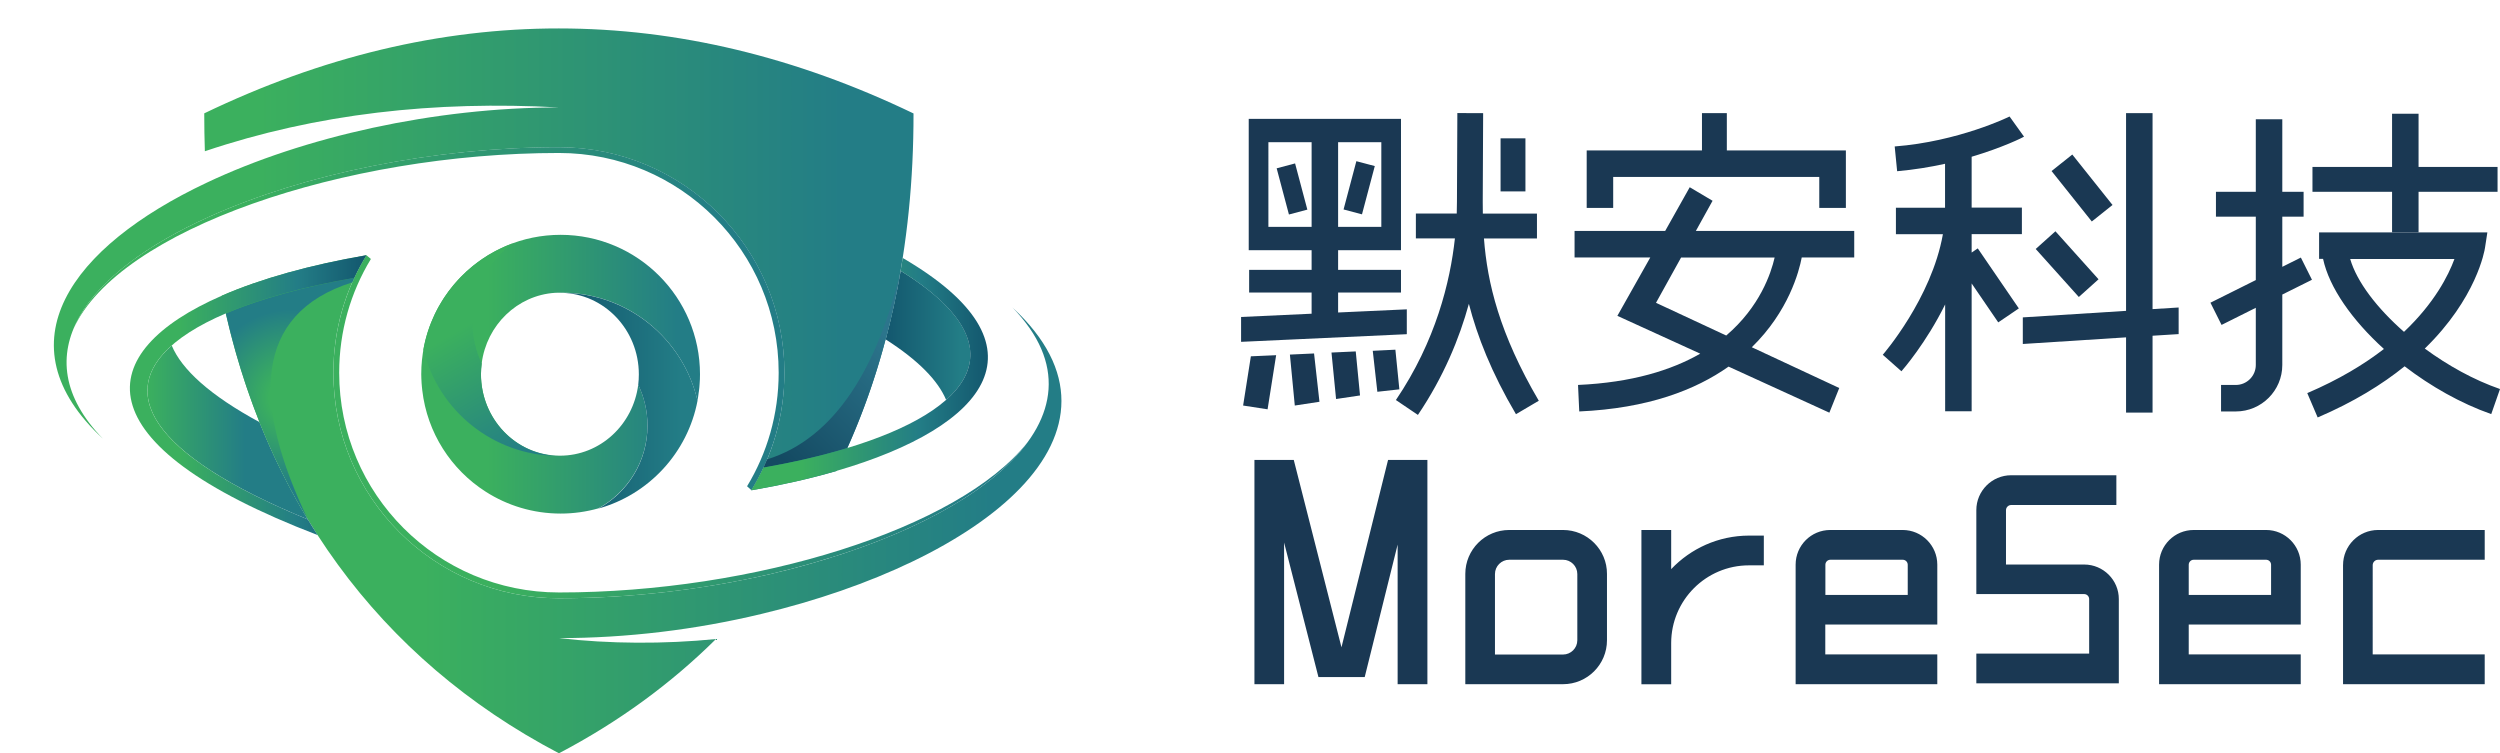 <svg xmlns="http://www.w3.org/2000/svg" role="img" viewBox="24.71 36.65 245.29 73.91"><style>svg {enable-background:new 0 0 300 150}</style><style>.st13{fill:#1a3853}</style><linearGradient id="SVGID_1_" x1="66.04" x2="93.394" y1="73.382" y2="73.382" gradientUnits="userSpaceOnUse"><stop offset=".238" stop-color="#3bb05e"/><stop offset=".918" stop-color="#237d86"/></linearGradient><path fill="url(#SVGID_1_)" d="M93.39 73.38c0 .33-.01.66-.04.98-.01.09-.01.18-.02.27-.01.06-.01.13-.02.19l-.03.24c-.01.06-.02.13-.03.19-.01.1-.03.21-.04.31v.01c-.02.13-.04.26-.07.38-1.41-6.06-6.83-10.58-13.32-10.58h-.35c-.09 0-.18 0-.27.01h-.03c-3.71.24-6.72 3.17-7.2 6.93-.04.34-.07.7-.07 1.05 0 4.42 3.47 8 7.75 8 3.94 0 7.19-3.04 7.68-6.97.58 1.21.91 2.57.91 4 0 3.51-1.95 6.56-4.82 8.14-1.18.33-2.42.51-3.7.51-2.71 0-5.24-.79-7.36-2.15-3.38-2.16-5.74-5.77-6.22-9.95-.02-.13-.03-.26-.04-.39l-.03-.36v-.04c-.01-.13-.01-.26-.02-.38 0-.13-.01-.26-.01-.4 0-7.55 6.12-13.68 13.68-13.68 7.55.01 13.67 6.14 13.67 13.69z"/><linearGradient id="SVGID_2_" x1="69.151" x2="79.389" y1="63.688" y2="81.42" gradientUnits="userSpaceOnUse"><stop offset=".238" stop-color="#3bb05e"/><stop offset=".918" stop-color="#237d86"/></linearGradient><path fill="url(#SVGID_2_)" d="M79.45 81.38c-6.4-.04-11.75-4.48-13.2-10.44.87-4.83 4.27-8.78 8.79-10.42-2.41 1.73-3.97 4.55-3.97 7.74 0 1.45.32 2.83.9 4.06v.01c-.04.34-.07.7-.07 1.05.01 4.35 3.37 7.89 7.55 8z"/><linearGradient id="SVGID_3_" x1="79.75" x2="93.147" y1="75.966" y2="75.966" gradientUnits="userSpaceOnUse"><stop offset="0" stop-color="#13576e"/><stop offset=".882" stop-color="#237d86"/></linearGradient><path fill="url(#SVGID_3_)" d="M93.15 75.96c-.97 5.11-4.78 9.21-9.73 10.59 2.88-1.57 4.82-4.63 4.82-8.14 0-1.43-.33-2.79-.91-4 .04-.34.06-.68.06-1.03 0-4.39-3.42-7.95-7.65-8h.08c6.49 0 11.92 4.52 13.33 10.58z"/><linearGradient id="SVGID_4_" x1="39.176" x2="54.917" y1="79.083" y2="79.083" gradientUnits="userSpaceOnUse"><stop offset="0" stop-color="#3bb05e"/><stop offset=".607" stop-color="#237d86"/></linearGradient><path fill="url(#SVGID_4_)" fill-rule="evenodd" d="M41.56 70.55c-5.11 4.5-2.6 10.5 13.36 17.07-1.82-3.01-3.41-6.2-4.75-9.55-4.91-2.66-7.64-5.19-8.61-7.52z" clip-rule="evenodd"/><linearGradient id="SVGID_5_" x1="46.483" x2="128.855" y1="86.127" y2="86.127" gradientUnits="userSpaceOnUse"><stop offset=".238" stop-color="#3bb05e"/><stop offset=".918" stop-color="#237d86"/></linearGradient><path fill="url(#SVGID_5_)" fill-rule="evenodd" d="M124.05 66.82c10.55 10.9-3.86 21.5-23.69 26.14-6.59 1.52-13.76 2.39-20.81 2.39-12.22 0-22.13-9.91-22.13-22.13 0-4.22 1.18-8.17 3.24-11.53-5.5.95-10.35 2.3-14.18 3.97 4.07 19.85 15.27 35.57 33.07 44.9 5.86-3.07 11-6.84 15.41-11.21-5.11.51-10.44.48-15.41-.09 6.63 0 13.41-.82 19.86-2.37 21.55-5.15 37.97-17.74 24.64-30.07z" clip-rule="evenodd"/><linearGradient id="SVGID_6_" x1="57.423" x2="125.51" y1="78.518" y2="78.518" gradientUnits="userSpaceOnUse"><stop offset=".238" stop-color="#3bb05e"/><stop offset=".918" stop-color="#237d86"/></linearGradient><path fill="url(#SVGID_6_)" fill-rule="evenodd" d="M79.55 94.78c-11.91 0-21.56-9.65-21.56-21.56 0-4.08 1.13-7.9 3.11-11.16l-.44-.37c-2.05 3.36-3.24 7.3-3.24 11.53 0 12.22 9.91 22.13 22.13 22.13 7.05 0 14.22-.86 20.81-2.39 11.43-2.68 21.07-7.33 25.15-12.89-6.72 8.48-26.8 14.71-45.96 14.71z" clip-rule="evenodd"/><radialGradient id="SVGID_7_" cx="499.588" cy="-93.911" r="4.792" gradientTransform="translate(-936.817 261.857) scale(1.982)" gradientUnits="userSpaceOnUse"><stop offset=".238" stop-color="#3bb05e"/><stop offset=".918" stop-color="#237d86"/></radialGradient><path fill="url(#SVGID_7_)" fill-rule="evenodd" d="M54.92 87.62c-5.4-11.27-5.49-20.16 4.36-23.27.06-.15.13-.29.2-.44-4.91.87-9.23 2.05-12.61 3.49 1.68 7.37 4.37 14.15 8.05 20.22z" clip-rule="evenodd"/><linearGradient id="SVGID_8_" x1="37.456" x2="60.66" y1="75.421" y2="75.421" gradientUnits="userSpaceOnUse"><stop offset=".212" stop-color="#3bb05e"/><stop offset=".709" stop-color="#237d86"/><stop offset="1" stop-color="#13576e"/></linearGradient><path fill="url(#SVGID_8_)" fill-rule="evenodd" d="M55.88 89.15c-.33-.5-.65-1.02-.96-1.53-20.04-8.25-18.87-15.59-8.06-20.22 3.38-1.45 7.7-2.63 12.61-3.49.35-.76.75-1.5 1.19-2.22-5.5.95-10.35 2.3-14.18 3.97-12.68 5.52-14.07 14.49 9.4 23.49z" clip-rule="evenodd"/><linearGradient id="SVGID_9_" x1="111.608" x2="119.923" y1="69.554" y2="69.554" gradientUnits="userSpaceOnUse"><stop offset="0" stop-color="#13576e"/><stop offset=".882" stop-color="#237d86"/></linearGradient><path fill="url(#SVGID_9_)" fill-rule="evenodd" d="M113.08 63.22c-.4 2.3-.89 4.54-1.47 6.73 3.25 2.08 5.15 4.07 5.93 5.94 3.94-3.48 3.35-7.84-4.46-12.67z" clip-rule="evenodd"/><linearGradient id="SVGID_10_" x1="30" x2="114.344" y1="62.092" y2="62.092" gradientUnits="userSpaceOnUse"><stop offset=".238" stop-color="#3bb05e"/><stop offset=".918" stop-color="#237d86"/></linearGradient><path fill="url(#SVGID_10_)" fill-rule="evenodd" d="M44.75 47.77c0 1.25.02 2.49.06 3.72 10.97-3.7 22.59-4.97 34.73-4.3-12.17 0-25.01 2.87-34.56 7.39-13.32 6.29-20.27 15.77-10.18 25.11-7.99-8.25-1.67-16.33 10.47-21.79 9.28-4.17 21.97-6.8 34.27-6.8 12.22 0 22.13 9.91 22.13 22.13 0 4.22-1.18 8.17-3.24 11.53 3-.52 5.8-1.15 8.36-1.9 5.01-10.15 7.57-22 7.55-35.08-23.11-11.11-46.48-11.13-69.59-.01z" clip-rule="evenodd"/><linearGradient id="SVGID_11_" x1="31.921" x2="101.675" y1="67.92" y2="67.92" gradientUnits="userSpaceOnUse"><stop offset=".238" stop-color="#3bb05e"/><stop offset=".918" stop-color="#237d86"/></linearGradient><path fill="url(#SVGID_11_)" fill-rule="evenodd" d="M79.55 51.09c-12.3 0-24.99 2.63-34.27 6.8-6.7 3.01-11.63 6.82-13.36 11.02 4.4-9.74 26.61-17.25 47.63-17.25 11.91 0 21.56 9.65 21.56 21.56 0 4.08-1.13 7.89-3.1 11.14l.43.39c2.05-3.36 3.24-7.3 3.24-11.53 0-12.22-9.91-22.13-22.13-22.13z" clip-rule="evenodd"/><linearGradient id="SVGID_12_" x1="116.118" x2="99.738" y1="66.26" y2="82.64" gradientUnits="userSpaceOnUse"><stop offset=".238" stop-color="#2c758c"/><stop offset=".918" stop-color="#144a62"/></linearGradient><path fill="url(#SVGID_12_)" fill-rule="evenodd" d="M99.98 81.72c-.11.27-.23.54-.36.81 2.98-.52 5.75-1.17 8.22-1.92 2.41-5.37 4.16-11.19 5.23-17.39-2.22 9.38-6.4 16.43-13.09 18.5z" clip-rule="evenodd"/><linearGradient id="SVGID_13_" x1="98.439" x2="121.643" y1="73.354" y2="73.354" gradientUnits="userSpaceOnUse"><stop offset=".212" stop-color="#3bb05e"/><stop offset=".709" stop-color="#237d86"/><stop offset="1" stop-color="#13576e"/></linearGradient><path fill="url(#SVGID_13_)" fill-rule="evenodd" d="M113.28 61.96c-.07.42-.13.84-.21 1.26 11.95 7.4 7 13.69-5.23 17.39-2.47.75-5.24 1.39-8.22 1.92-.36.76-.75 1.5-1.19 2.22 3-.52 5.8-1.15 8.36-1.9 14.95-4.35 21.16-12.33 6.49-20.89z" clip-rule="evenodd"/><g><path d="M182.99 54.01h20.22v3.04h2.61v-5.64h-11.68v-3.66h-2.44v3.66h-11.31v5.64h2.6z" class="st13"/><path d="M183.4 67.64l8.13 3.71c-2.81 1.61-6.67 2.83-11.99 3.07l.12 2.6c6.74-.3 11.41-2.11 14.65-4.4l9.89 4.52.97-2.42-8.58-4c3.61-3.52 4.64-7.44 4.9-8.81h5.15v-2.6H191.1l1.64-2.96-2.24-1.33-2.41 4.29h-8.89v2.6h7.43l-3.23 5.73zm6.25-5.72h9.18c-.36 1.56-1.45 4.83-4.75 7.65l-6.89-3.21 2.46-4.44zm-17.71-11.7h2.44v5.21h-2.44z" class="st13"/><path d="M149.971 53.164l1.807-.48 1.204 4.533-1.807.48z" class="st13"/><path d="M156.535 57.201l1.256-4.736 1.808.479-1.256 4.736z" class="st13"/><path d="M161.67 75.9l2.16 1.46c2.53-3.75 4.07-7.51 5-10.9.82 3.18 2.21 6.74 4.62 10.83l2.24-1.32c-3.86-6.58-5.05-11.56-5.38-15.92h5.2v-2.44h-5.31c-.01-.39-.01-.78-.01-1.16l.04-8.69h-.04v-.01H169l-1.3-.01-.04 8.7c0 .35-.01.75-.02 1.16h-4.01v2.44h3.83c-.46 4.23-1.87 10.07-5.79 15.86zm79.92-9.55l1.09 2.18 3.36-1.68v5.61c0 1.08-.88 1.96-1.96 1.96h-1.45v2.6h1.45c2.52 0 4.56-2.05 4.56-4.56v-6.91l2.91-1.45-1.09-2.18-1.82.91v-4.92h2.09v-2.44h-2.09v-7.12h-2.6v7.12h-3.91v2.44h3.91v6.22l-4.45 2.22zm21.03 4.5c5.08-4.94 5.87-9.61 5.91-9.9l.23-1.5h-16.51v2.6h.39c.6 2.81 2.85 6.01 5.97 8.84-1.95 1.51-4.41 3-7.52 4.33l1.02 2.39c3.55-1.52 6.34-3.25 8.53-5.02 2.57 1.97 5.51 3.64 8.5 4.69l.86-2.46c-2.57-.89-5.12-2.31-7.38-3.97zm-2.04-1.64c-2.64-2.32-4.62-4.89-5.28-7.15h10.23c-.59 1.61-1.96 4.32-4.95 7.15z" class="st13"/><path d="M259.41 59.45h2.6v-3.98h7.75v-2.44h-7.75v-5.22h-2.6v5.22h-7.81v2.44h7.81zM149.92 71.5l-2.48.11-.76 4.83 2.4.37zm1.83 4.94l2.42-.37-.53-4.74-2.37.11zm4.05-.64l2.35-.35-.42-4.32-2.38.11zm3.6-4.73l.45 4.02 2.16-.24-.39-3.89zm3.35-4.07l-6.75.31v-1.96h6.17v-2.22H156V61.2h6.17V48.31h-14.94V61.2h6.17v1.93h-6.13v2.22h6.13v2.08l-6.92.32v2.44l16.26-.75V67zM156 50.6h4.24v8.31H156V50.6zm-2.6 8.31h-4.24V50.6h4.24v8.31zm69.39 8l-4.03-5.89-.6.41v-1.81h4.93v-2.6h-4.93v-4.99c3.07-.91 5.04-1.9 5.14-1.97l-1.42-1.98c-.04.03-5.02 2.46-11.27 2.94l.24 2.43c1.68-.15 3.26-.41 4.7-.73v4.31h-4.82v2.6h4.61c-1.12 6.32-5.85 11.77-5.9 11.83l1.83 1.62c.16-.18 2.43-2.79 4.29-6.56V77h2.6V64.46l2.61 3.82 2.02-1.37z" class="st13"/><path d="M226.002 53.433l2.033-1.621 3.947 4.949-2.033 1.621z" class="st13"/><path d="M224.446 61.079l1.934-1.737 4.23 4.71-1.934 1.737z" class="st13"/><path d="M238.47 66.82l-2.56.16V47.75h-2.6v19.4l-10.13.64v2.61l10.13-.65v7.38h2.6v-7.54l2.56-.16zm-82.14 33.34l-4.68-18.38h-3.86v22h2.91v-13.9l3.37 13.2h4.54l3.23-13v13.7h2.92v-22h-3.86zm21.74-11.51h-5.28c-2.38 0-4.31 1.93-4.31 4.31v10.82h9.59c2.38 0 4.31-1.93 4.31-4.31v-6.51c.01-2.37-1.93-4.31-4.31-4.31zm1.4 10.82c0 .77-.63 1.4-1.4 1.4h-6.68v-7.9c0-.77.63-1.4 1.4-1.4h5.28c.77 0 1.4.63 1.4 1.4v6.5zm31.92-10.82h-7.1c-1.88 0-3.4 1.52-3.4 3.4v11.73h13.9v-2.92H203.8v-2.93h10.99v-5.88c0-1.87-1.52-3.4-3.4-3.4zm.49 6.37h-8.07v-2.96c0-.27.22-.49.49-.49h7.1c.27 0 .49.22.49.49v2.96zm35.17-6.37h-7.1c-1.88 0-3.4 1.52-3.4 3.4v11.73h13.9v-2.92h-10.99v-2.93h10.99v-5.88c0-1.87-1.52-3.4-3.4-3.4zm.48 6.37h-8.07v-2.96c0-.27.22-.49.49-.49h7.1c.27 0 .49.22.49.49v2.96zm7.07-2.92v11.68h13.9v-2.92h-10.99V92.1c0-.29.24-.53.53-.53h10.46v-2.92h-10.46c-1.9 0-3.44 1.55-3.44 3.45zm-25.4-.06h-7.67v-5.33c0-.28.23-.51.51-.51h10.32v-2.92h-10.32c-1.89 0-3.42 1.54-3.42 3.42v8.24h10.58c.27 0 .49.22.49.49v5.35h-11.07v2.92h13.98v-8.26c.01-1.87-1.52-3.4-3.4-3.4zm-40.52.45v-3.84h-2.92v15.14h2.92v-4.04c0-4.21 3.42-7.63 7.63-7.63h1.46V89.2h-1.46c-3.01.01-5.71 1.27-7.63 3.29z" class="st13"/></g></svg>